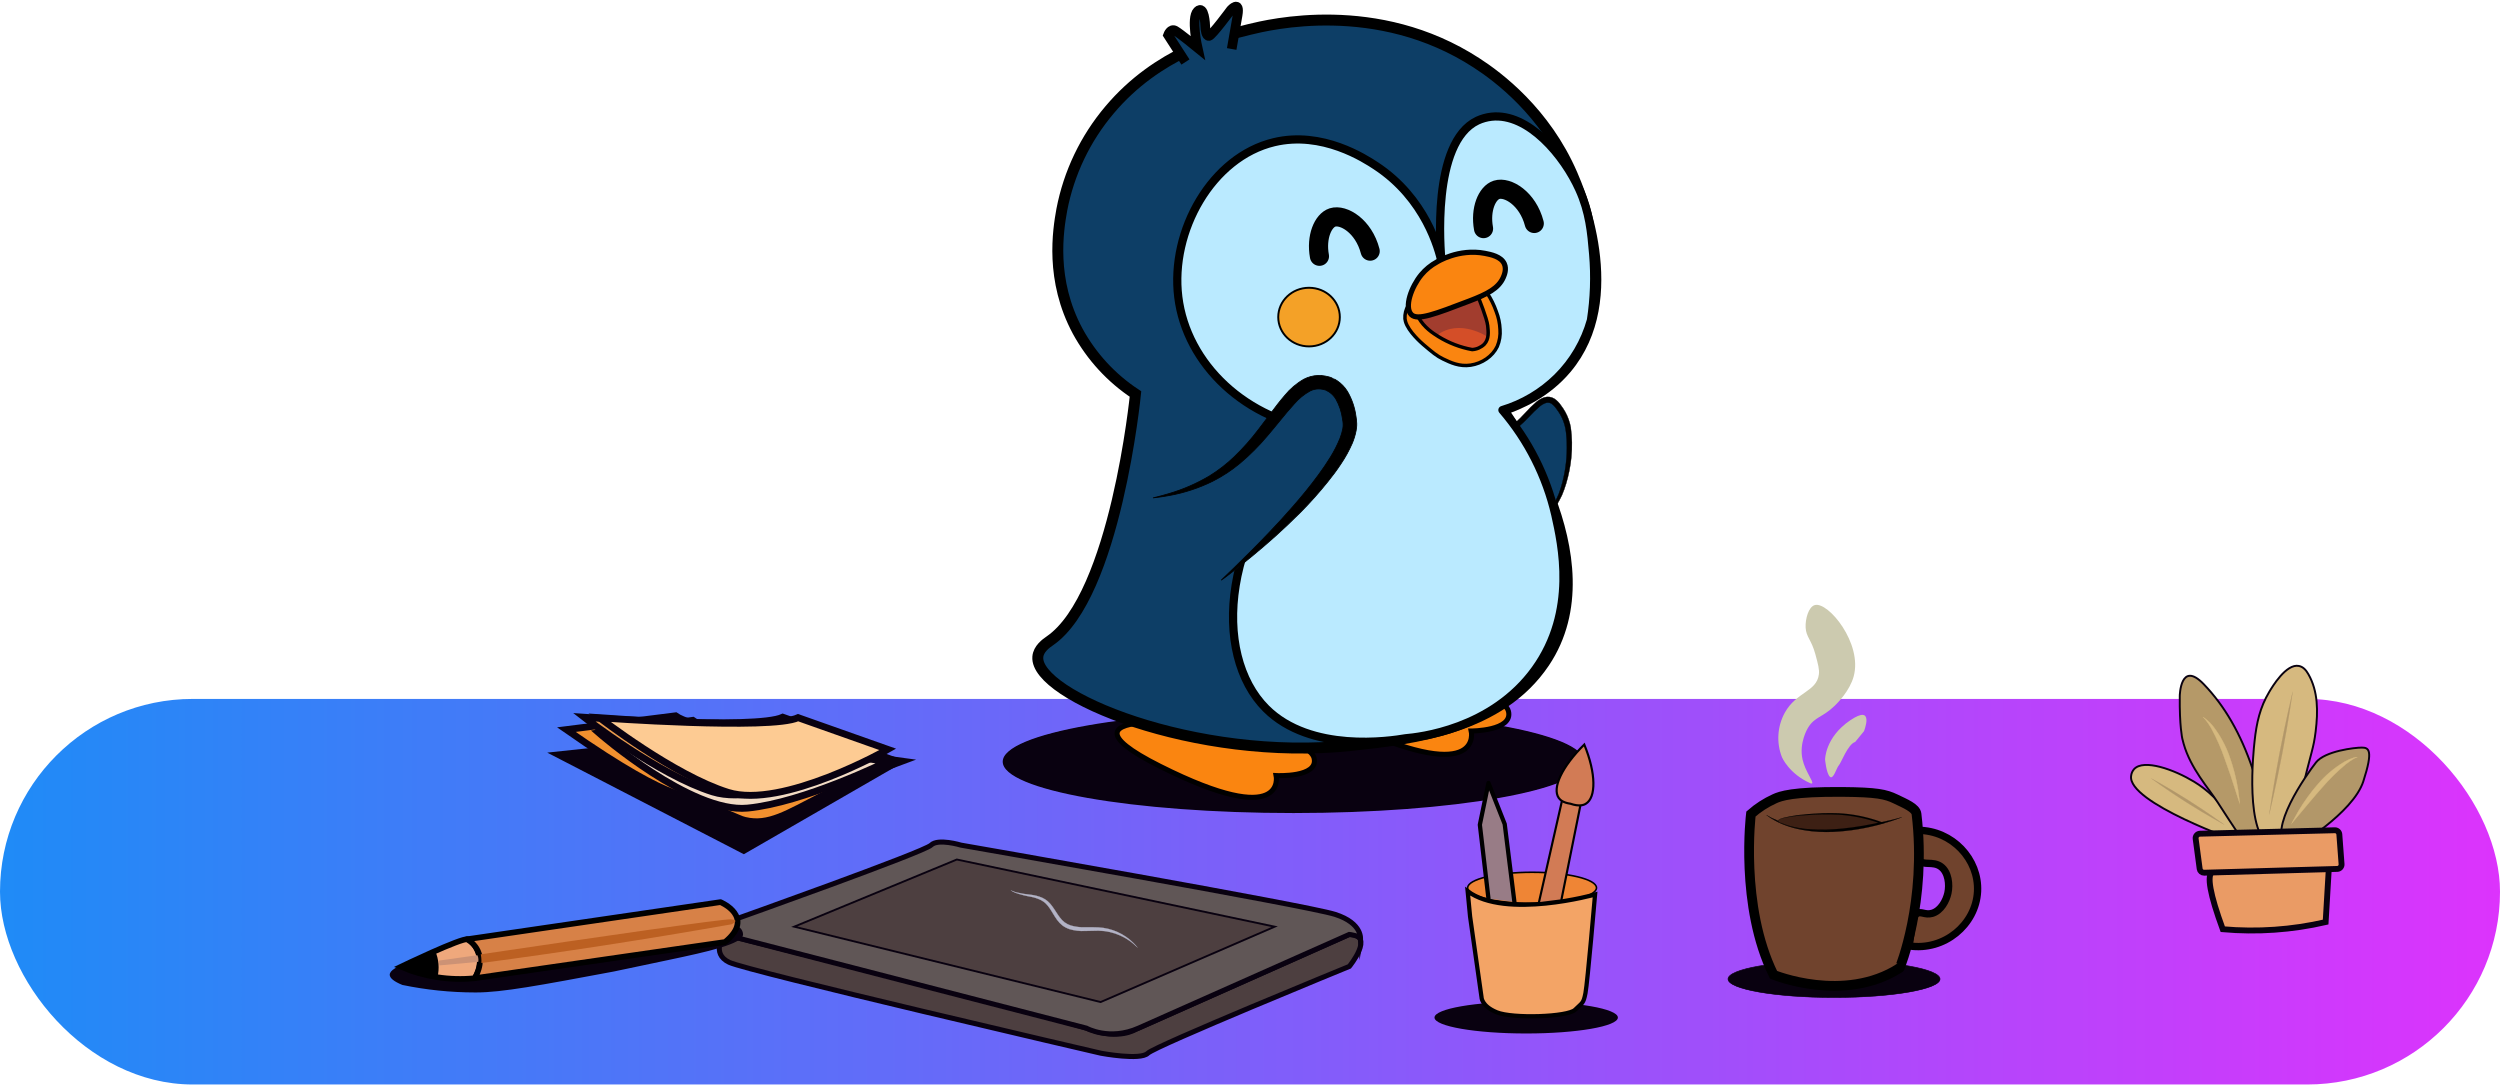 <svg width="603" height="262" viewBox="0 0 603 262" fill="none" xmlns="http://www.w3.org/2000/svg">
<rect y="168.58" width="603" height="93" rx="46.5" fill="url(#paint0_linear_605_3087)"/>
<path d="M217.512 183.612L179.404 205.596L133.33 181.781L194.623 175.238L217.512 183.612Z" fill="#090110" stroke="#090110" stroke-width="0.78" stroke-miterlimit="10"/>
<path d="M217.511 183.612C217.511 183.612 169.644 177.424 162.934 172.658L136.609 175.986C150.574 185.75 158.109 189.612 162.46 191.222C163.489 191.604 167.189 192.918 172.515 195.035C178.52 197.421 178.471 197.598 179.694 197.889C185.419 199.257 190.045 196.166 197.886 192.175C204.258 188.945 210.81 186.086 217.511 183.612Z" fill="#F2902F" stroke="#090110" stroke-width="1.66" stroke-miterlimit="10"/>
<path d="M214.017 183.687C214.017 183.687 172.844 178.07 167.076 173.751L144.457 176.778C144.457 176.778 166.689 196.209 180.276 194.916C193.864 193.624 214.017 183.687 214.017 183.687Z" fill="#F2DBC4" stroke="#090110" stroke-width="1.66" stroke-miterlimit="10"/>
<path d="M140.93 173.019C140.93 173.019 182.35 176.035 188.813 172.992L210.441 180.645C210.441 180.645 185.016 195.094 171.913 191.012C158.81 186.93 140.93 173.019 140.93 173.019Z" fill="#EA9C4E" stroke="#090110" stroke-width="1.66" stroke-miterlimit="10"/>
<path d="M144.625 173.126C144.625 173.126 186.045 176.142 192.508 173.099L214.137 180.752C214.137 180.752 188.69 195.202 175.614 191.12C162.537 187.037 144.625 173.126 144.625 173.126Z" fill="#FDCB93" stroke="#090110" stroke-width="1.66" stroke-miterlimit="10"/>
<path d="M325.441 225.393L273.88 248.314C273.88 248.314 269.927 250.883 263.012 248.314C256.096 245.745 174.688 225.393 174.688 225.393C174.688 225.393 171.328 229.939 175.873 232.109C180.418 234.28 265.586 254.045 265.586 254.045C265.586 254.045 275.07 255.822 276.847 254.045C278.624 252.267 325.457 233.1 325.457 233.1C325.457 233.1 331.764 225.393 325.441 225.393Z" fill="#4D3F40" stroke="#090110" stroke-width="1.22" stroke-miterlimit="10"/>
<path d="M328.144 226.691C328.144 226.691 328.823 222.706 321.994 220.541C315.165 218.376 231.78 203.846 231.78 203.846C231.78 203.846 226.244 202.165 224.569 203.846C222.894 205.526 177.337 221.726 177.337 221.726C177.337 221.726 174.645 224.095 174.645 225.383L262.031 247.986C262.031 247.986 267.578 251.115 274.617 247.986L315.423 229.842L325.44 225.388C325.44 225.388 328.058 225.62 328.144 226.691Z" fill="#605656" stroke="#090110" stroke-width="1.22" stroke-miterlimit="10"/>
<path d="M307.457 223.514L265.471 241.696L191.564 223.514L230.788 207.314L307.457 223.514Z" fill="#4D3F40" stroke="#090110" stroke-width="0.46" stroke-miterlimit="10"/>
<path d="M274.38 228.549L274.126 228.302C273.959 228.135 273.706 227.908 273.367 227.618C272.413 226.825 271.357 226.164 270.227 225.652C268.562 224.902 266.76 224.502 264.933 224.478C263.905 224.478 262.779 224.537 261.637 224.548C260.399 224.606 259.159 224.457 257.97 224.106C257.35 223.899 256.768 223.594 256.246 223.201C255.756 222.814 255.322 222.359 254.959 221.85C254.254 220.88 253.758 219.889 253.171 219.049C252.896 218.641 252.583 218.26 252.234 217.913C251.898 217.598 251.521 217.33 251.114 217.116C250.349 216.739 249.538 216.465 248.701 216.303C247.456 216.093 246.229 215.783 245.034 215.376C244.85 215.305 244.67 215.224 244.495 215.134C244.364 215.076 244.238 215.008 244.118 214.929L243.816 214.746L244.134 214.897C244.236 214.945 244.371 214.999 244.527 215.058C244.704 215.127 244.883 215.186 245.066 215.236C246.289 215.524 247.531 215.725 248.782 215.839C249.679 215.952 250.557 216.189 251.389 216.545C251.862 216.762 252.305 217.043 252.703 217.38C253.104 217.74 253.465 218.143 253.78 218.581C254.442 219.458 254.975 220.439 255.643 221.311C255.967 221.746 256.347 222.135 256.774 222.469C257.22 222.796 257.714 223.05 258.239 223.223C259.333 223.543 260.471 223.691 261.61 223.659C262.741 223.659 263.861 223.627 264.939 223.692C268.148 223.864 271.179 225.223 273.442 227.505C273.755 227.828 273.981 228.086 274.132 228.269L274.38 228.549Z" fill="#B3B3C6" stroke="#B3B3C6" stroke-width="0.06" stroke-miterlimit="10"/>
<path d="M114.562 239.067C108.709 239.053 102.872 238.451 97.14 237.269C94.797 236.31 94.312 235.567 94.312 235.114C94.345 232.373 108.541 228.167 176.141 223.686C176.403 223.631 176.67 223.602 176.938 223.6C177.444 223.572 177.942 223.735 178.333 224.058C178.688 224.407 178.894 224.88 178.909 225.377C178.871 227.488 169.07 229.567 161.196 231.237C152.924 232.992 148.771 233.87 147.964 234.021C130.681 237.252 121.16 239.04 114.869 239.062L114.562 239.067Z" fill="#090110"/>
<path d="M176.938 223.918C177.365 223.89 177.788 224.022 178.123 224.289C178.407 224.578 178.576 224.962 178.597 225.367C178.597 225.62 178.214 226.568 173.556 227.979C170.389 228.937 166.231 229.842 161.131 230.924C152.859 232.68 148.707 233.558 147.91 233.709C130.643 236.94 121.132 238.723 114.869 238.744H114.562C108.74 238.735 102.934 238.14 97.231 236.967C94.749 235.944 94.63 235.244 94.63 235.109C94.63 234.5 96.1 232.298 114.654 229.648C128.258 227.688 148.933 225.803 176.162 223.999H176.243C176.471 223.948 176.704 223.921 176.938 223.918ZM176.938 223.288C176.663 223.29 176.389 223.317 176.119 223.368C121.42 226.998 94.047 230.91 94 235.104C94 235.915 95.016 236.737 97.048 237.57C102.81 238.766 108.678 239.372 114.562 239.38H114.869C121.062 239.38 130.137 237.683 148.023 234.333C148.825 234.183 152.972 233.299 161.26 231.544C170.626 229.556 179.184 227.693 179.227 225.383C179.211 224.794 178.966 224.235 178.543 223.826C178.09 223.451 177.514 223.259 176.927 223.288H176.938Z" fill="#090110"/>
<path d="M96.693 233.186C96.693 233.186 111.407 226.104 112.85 226.551C114.293 226.998 117.492 231.398 114.509 235.949C108.432 236.554 102.302 235.603 96.693 233.186Z" fill="#EFA87C" stroke="black" stroke-width="1.37" stroke-miterlimit="10"/>
<path d="M114.498 235.949L174.886 227.214C182.297 221.128 173.777 217.59 173.777 217.59L112.65 226.551C112.65 226.551 118.181 229.352 114.498 235.949Z" fill="#D78147" stroke="black" stroke-width="1.37" stroke-linecap="round" stroke-linejoin="round"/>
<path d="M115.967 230.181C116.017 230.422 116.055 230.68 116.08 230.957C116.124 231.397 116.136 231.84 116.118 232.282C125.704 231.007 135.45 229.609 145.356 228.086C155.94 226.453 166.311 224.736 176.468 222.938C176.958 222.674 177.427 222.351 177.373 222.108C177.319 221.866 176.544 221.758 176.296 221.737C174.535 221.602 143.665 226.072 115.967 230.181Z" fill="#BC6022"/>
<path d="M105.848 231.7L105.977 232.858L115.353 231.996C115.414 231.683 115.414 231.361 115.353 231.048C115.31 230.819 115.232 230.597 115.122 230.391L105.848 231.7Z" fill="#CC9275"/>
<path d="M104.977 229.368C105.835 231.368 106.024 233.591 105.515 235.707C102.616 235.233 99.778 234.438 97.055 233.337L96.764 233.213L104.923 229.395" fill="black"/>
<path d="M311.992 195.88C350.614 195.88 381.924 190.431 381.924 183.709C381.924 176.987 350.614 171.538 311.992 171.538C273.37 171.538 242.061 176.987 242.061 183.709C242.061 190.431 273.37 195.88 311.992 195.88Z" fill="#090110"/>
<path d="M311.992 171.748C330.701 171.748 348.29 173.03 361.539 175.367C374.378 177.629 381.746 180.672 381.746 183.709C381.746 186.747 374.378 189.789 361.539 192.057C348.317 194.389 330.728 195.67 311.992 195.67C293.255 195.67 275.693 194.389 262.471 192.057C249.643 189.789 242.265 186.757 242.265 183.709C242.265 180.661 249.632 177.629 262.471 175.367C275.693 173.03 293.282 171.748 311.992 171.748ZM311.992 171.333C273.259 171.333 241.855 176.875 241.855 183.72C241.855 190.565 273.259 196.107 311.992 196.107C350.725 196.107 382.128 190.527 382.128 183.709C382.128 176.891 350.725 171.322 311.992 171.322V171.333Z" fill="#090110"/>
<path d="M343.525 164.951C343.525 164.951 362.703 166.836 363.845 171.575C364.987 176.315 354.862 176.32 354.862 176.32C354.862 176.32 357.894 189.45 327.078 175.593C296.261 161.736 343.525 164.951 343.525 164.951Z" fill="#FA8510" stroke="black" stroke-width="1.22" stroke-miterlimit="10"/>
<path d="M296.604 175.194C296.604 175.194 315.885 178.14 316.962 182.874C318.039 187.608 307.806 187.07 307.806 187.07C307.806 187.07 310.58 200.264 279.801 184.824C249.023 169.383 296.604 175.194 296.604 175.194Z" fill="#FA8510" stroke="black" stroke-width="1.22" stroke-miterlimit="10"/>
<path d="M362.385 98.865C366.494 97.518 372.833 94.761 377.777 88.891C392.108 71.883 380.691 45.494 379.22 42.096C372.682 26.978 361.308 18.512 356.132 15.168C332.129 -0.429 306.084 5.942 301.297 7.116C294.457 8.791 279.216 12.744 267.626 26.504C261.778 33.414 257.81 41.715 256.106 50.605C255.223 55.522 253.263 67.499 259.952 79.908C263.287 86.013 268.069 91.208 273.879 95.036C273.879 95.036 269.069 143.721 253.198 154.589C252.282 155.214 250.468 156.523 250.322 158.462C249.611 167.757 288.36 183.774 325.769 179.821C341.209 178.205 361.809 175.679 372.488 159.792C389.324 134.738 362.385 98.865 362.385 98.865Z" fill="#0D3E66" stroke="black" stroke-width="2.64" stroke-miterlimit="10"/>
<path d="M342 113.767C346.858 112.764 351.564 111.134 356.002 108.92C368.265 102.764 371.136 95.278 374.593 96.678C378.902 98.429 380.518 112.673 375.207 121.748C375.04 122.034 369.062 130.812 369.062 130.812L342 113.767Z" fill="#0D3E66"/>
<path d="M368.745 130.597L369.225 130.004C369.537 129.606 370.027 129.056 370.576 128.281C372.155 126.12 373.582 123.853 374.847 121.495C375.235 120.752 375.639 119.944 375.978 119.125C376.313 118.244 376.598 117.345 376.834 116.433C377.657 113.304 378.019 110.073 377.912 106.841L377.879 105.968C377.852 105.678 377.825 105.381 377.804 105.091C377.766 104.507 377.694 103.926 377.588 103.351C377.362 102.197 376.953 101.086 376.377 100.06C376.077 99.532 375.738 99.026 375.364 98.547C375.05 98.082 374.656 97.675 374.201 97.346C374.003 97.225 373.781 97.148 373.551 97.12C373.32 97.092 373.086 97.114 372.865 97.184C372.342 97.364 371.857 97.638 371.433 97.992C370.503 98.779 369.627 99.627 368.81 100.529C367.169 102.282 365.331 103.84 363.333 105.171C359.52 107.735 355.675 109.189 352.664 110.735C351.922 111.093 351.151 111.389 350.359 111.618C349.621 111.844 348.921 112.033 348.264 112.21C346.95 112.555 345.814 112.819 344.882 113.029C343.018 113.444 341.984 113.643 341.984 113.643L344.828 112.824C345.744 112.55 346.858 112.216 348.14 111.796C348.781 111.586 349.465 111.359 350.181 111.095C350.924 110.838 351.645 110.519 352.335 110.142C355.33 108.419 359.062 106.814 362.681 104.218C364.569 102.879 366.306 101.338 367.862 99.624C368.71 98.664 369.625 97.764 370.598 96.931C371.155 96.454 371.798 96.088 372.494 95.854C372.89 95.737 373.305 95.699 373.716 95.741C374.134 95.797 374.535 95.938 374.896 96.156C375.504 96.566 376.029 97.089 376.441 97.696C376.849 98.227 377.218 98.787 377.545 99.371C378.182 100.526 378.626 101.778 378.859 103.076C379.186 105.468 379.233 107.89 378.999 110.293C378.788 112.449 378.367 114.579 377.745 116.653C377.463 117.599 377.128 118.529 376.743 119.438C376.334 120.305 375.903 121.086 375.461 121.829C374.068 124.144 372.498 126.348 370.765 128.421C370.162 129.159 369.629 129.676 369.289 130.037L368.745 130.597Z" fill="black" stroke="black" stroke-width="0.08" stroke-miterlimit="10"/>
<path d="M339.043 178.065C335.338 178.701 316.128 181.652 305.367 170.897C292.307 157.842 294.241 127.101 319.316 103.776C300.585 101.547 286.2 87.894 284.202 71.635C282.247 55.689 292.28 37.889 307.295 34.297C318.923 31.508 329.268 38.288 331.827 39.968C343.858 47.858 347.019 60.159 347.698 63.126C347.439 60.433 345.21 34.367 356.358 29.095C357.422 28.602 358.559 28.284 359.724 28.152C368.707 27.156 377.281 37.626 380.905 45.655C383.404 51.16 383.824 56.044 384.271 61.274C384.731 66.599 384.55 71.96 383.733 77.242C382.273 82.474 379.474 87.236 375.611 91.056C371.904 94.705 367.364 97.398 362.384 98.903C368.597 106.155 372.968 114.799 375.127 124.102C376.742 131.334 380.388 147.443 370.317 161.445C359.842 176.013 342.086 177.807 339.043 178.065Z" fill="#BAEAFF" stroke="black" stroke-width="1.98" stroke-linejoin="round"/>
<path d="M278.148 120.45C286.485 119.007 291.682 116.201 294.725 114.122C306.52 106.092 310.796 92.257 318.066 92.23C318.894 92.234 319.714 92.376 320.495 92.65C324.454 94.163 325.272 99.35 325.601 101.444C326.678 108.273 314.582 123.337 294.779 140.221" fill="#0D3E66"/>
<path d="M294.547 139.951L297.778 136.838C299.847 134.83 302.825 131.905 306.368 128.178C308.14 126.315 310.047 124.247 312.018 121.98C313.989 119.712 316.041 117.235 318.017 114.531C319.008 113.185 319.978 111.774 320.877 110.304C321.787 108.841 322.569 107.302 323.215 105.704C323.515 104.941 323.742 104.152 323.893 103.346L323.958 102.78C323.958 102.592 323.958 102.419 323.958 102.242C323.958 102.064 323.925 101.908 323.92 101.741C323.915 101.574 323.85 101.283 323.812 101.067C323.59 99.363 323.042 97.717 322.197 96.22C321.819 95.599 321.318 95.06 320.726 94.637L320.43 94.438L320.08 94.266C319.854 94.152 319.989 94.212 319.94 94.179H319.994L319.908 94.136L319.655 94.055C319.477 94.002 319.283 93.953 319.116 93.915C318.753 93.837 318.383 93.799 318.012 93.802C317.3 93.813 316.6 93.986 315.966 94.309C314.526 95.111 313.24 96.163 312.169 97.416C311.005 98.676 309.912 100.017 308.835 101.331C307.758 102.645 306.708 103.943 305.641 105.182C303.658 107.538 301.478 109.722 299.125 111.709C297.096 113.406 294.881 114.865 292.522 116.061C289.197 117.701 285.659 118.867 282.01 119.524C281.379 119.642 280.819 119.734 280.335 119.804C279.85 119.874 279.441 119.933 279.107 119.971L278.1 120.089L279.085 119.847C279.408 119.772 279.807 119.669 280.275 119.54C280.744 119.411 281.288 119.265 281.891 119.077C285.358 118.065 288.682 116.617 291.784 114.768C293.915 113.449 295.901 111.91 297.708 110.174C299.834 108.122 301.796 105.907 303.579 103.55C304.554 102.295 305.534 100.976 306.557 99.608C307.58 98.24 308.641 96.824 309.869 95.407C311.151 93.822 312.716 92.489 314.485 91.476C315.544 90.916 316.717 90.605 317.915 90.566C318.509 90.548 319.104 90.597 319.687 90.711C319.978 90.765 320.258 90.829 320.543 90.905L320.985 91.045C321.07 91.074 321.153 91.11 321.233 91.153L321.599 91.384C321.389 91.244 321.599 91.416 321.717 91.422C321.836 91.427 321.89 91.465 322.019 91.519L322.557 91.858C323.538 92.53 324.368 93.397 324.997 94.406C326.094 96.282 326.801 98.362 327.076 100.518C327.114 100.777 327.151 100.997 327.184 101.267C327.216 101.536 327.248 101.886 327.248 102.182C327.248 102.478 327.248 102.775 327.211 103.055C327.173 103.335 327.141 103.593 327.092 103.89C326.892 104.916 326.587 105.919 326.182 106.884C325.419 108.637 324.496 110.315 323.425 111.898C322.412 113.438 321.335 114.865 320.247 116.206C318.202 118.755 316.027 121.196 313.731 123.52C311.576 125.674 309.497 127.64 307.569 129.369C303.703 132.826 300.428 135.449 298.15 137.232C297.008 138.12 296.114 138.799 295.506 139.257C294.897 139.714 294.547 139.951 294.547 139.951Z" fill="black" stroke="black" stroke-width="0.2" stroke-miterlimit="10"/>
<path d="M357.215 70.709L359.595 77.969C359.66 78.157 359.832 82.126 359.832 82.126L358.868 83.893C358.61 84.367 355.276 86.047 355.061 85.923C354.845 85.799 348.059 83.43 348.059 83.43C348.059 83.43 342.674 79.067 342.491 78.981C341.908 78.152 341.369 77.293 340.875 76.407C340.875 76.407 346.799 73.23 347.187 73.111C347.575 72.993 357.215 70.709 357.215 70.709Z" fill="#A23D2E"/>
<path d="M358.852 81.276C358.852 81.276 352.039 76.649 346.535 80.92C347.674 81.62 348.852 82.255 350.063 82.821C351.431 83.427 352.859 83.891 354.323 84.205C354.929 84.36 355.564 84.36 356.17 84.205C356.365 84.145 356.554 84.068 356.735 83.974C357.322 83.684 357.825 83.248 358.195 82.708C358.503 82.277 358.727 81.791 358.852 81.276Z" fill="#D44E28"/>
<path d="M370.064 53.901C368.481 47.831 363.602 44.944 360.979 45.785C358.679 46.517 356.977 50.481 357.828 55.139" stroke="black" stroke-width="4.62" stroke-miterlimit="10" stroke-linecap="round"/>
<path d="M330.485 60.573C328.901 54.498 324.022 51.617 321.399 52.452C319.116 53.195 317.398 57.154 318.249 61.812" stroke="black" stroke-width="4.62" stroke-miterlimit="10" stroke-linecap="round"/>
<path d="M340.613 72.19C340.254 72.664 339.939 73.169 339.67 73.698C339.09 74.652 338.814 75.761 338.878 76.876C338.903 77.092 338.945 77.306 339.002 77.516C339.675 79.978 342.944 82.784 343.311 83.107C345.508 84.97 346.585 85.886 348.072 86.586C349.865 87.448 352.003 88.481 354.723 88.078C357.442 87.674 360.001 85.977 361.142 83.559C361.691 82.265 361.918 80.857 361.805 79.455C361.742 77.979 361.437 76.523 360.9 75.147C360.357 73.583 359.623 72.092 358.713 70.709L356.645 71.883C356.645 71.883 358.649 76.811 358.832 78.556C358.983 79.994 359.193 81.755 358.013 83.031C357.225 83.801 356.184 84.258 355.084 84.318C352.208 83.791 349.456 82.733 346.967 81.2C345.567 80.317 343.542 79.046 342.153 76.596C341.959 76.251 341.776 75.879 341.776 75.879C341.204 74.716 340.811 73.472 340.613 72.19Z" fill="#FA8510" stroke="black" stroke-width="0.84" stroke-miterlimit="10"/>
<path d="M342.815 66.277C343.864 65.018 345.144 63.971 346.585 63.191C346.585 63.191 351.776 59.879 358.142 61.107C359.596 61.392 362.036 61.861 362.838 63.622C363.436 64.941 362.838 66.347 362.585 66.928C361.411 69.584 358.681 70.962 354.415 72.594C346.078 75.782 341.91 77.376 340.413 75.885C338.636 74.08 340.424 69.174 342.815 66.277Z" fill="#FA8510" stroke="black" stroke-width="1.26" stroke-miterlimit="10"/>
<path d="M315.739 83.554C319.841 83.554 323.166 80.388 323.166 76.482C323.166 72.577 319.841 69.411 315.739 69.411C311.638 69.411 308.312 72.577 308.312 76.482C308.312 80.388 311.638 83.554 315.739 83.554Z" fill="#F4A127" stroke="black" stroke-width="0.47" stroke-miterlimit="10"/>
<path d="M285.93 14.958L281.74 8.446C281.74 8.446 282.354 6.766 283.464 7.396C284.573 8.026 288.849 11.516 288.849 11.516C288.849 11.516 287.234 4.343 288.849 2.716C290.465 1.09 290.713 5.904 290.713 6.427C290.713 6.949 290.901 8.786 291.617 8.673C292.334 8.56 296.895 2.382 296.895 2.382C296.895 2.382 299.146 -0.095 298.511 3.659C297.875 7.412 297.084 11.818 297.084 11.818" fill="#0D3E66"/>
<path d="M285.93 14.958L281.74 8.446C281.74 8.446 282.354 6.766 283.464 7.396C284.573 8.026 288.849 11.516 288.849 11.516C288.849 11.516 287.234 4.343 288.849 2.716C290.465 1.09 290.713 5.904 290.713 6.427C290.713 6.949 290.901 8.786 291.617 8.673C292.334 8.56 296.895 2.382 296.895 2.382C296.895 2.382 299.146 -0.095 298.511 3.659C297.875 7.412 297.084 11.818 297.084 11.818" stroke="black" stroke-width="2.32" stroke-miterlimit="10"/>
<path d="M442.366 240.613C428.272 240.613 416.801 238.615 416.801 236.165C416.801 233.714 428.272 231.716 442.366 231.716C456.46 231.716 467.931 233.709 467.931 236.165C467.931 238.62 456.449 240.613 442.366 240.613Z" fill="#090110"/>
<path d="M442.365 231.765C457.612 231.765 467.855 234.027 467.855 236.138C467.855 238.249 457.623 240.511 442.365 240.511C427.108 240.511 416.875 238.249 416.875 236.138C416.875 234.027 427.108 231.765 442.365 231.765ZM442.365 231.614C428.207 231.614 416.725 233.639 416.725 236.138C416.725 238.637 428.207 240.662 442.365 240.662C456.524 240.662 468.006 238.637 468.006 236.138C468.006 233.639 456.524 231.614 442.365 231.614Z" fill="#090110"/>
<path d="M368.119 249.276C355.926 249.276 346 247.553 346 245.431C346 243.309 355.926 241.58 368.119 241.58C380.311 241.58 390.232 243.309 390.232 245.431C390.232 247.553 380.311 249.276 368.119 249.276Z" fill="#090110"/>
<path d="M462.641 200.27C470.903 200.313 477.371 207.271 476.983 215.026C476.579 223.018 468.959 229.411 460.498 228.162C460.579 227.494 460.708 226.546 460.88 225.372C461.484 221.279 461.774 220.729 462.243 220.401C463.32 219.647 464.241 220.794 466.013 220.304C468.167 219.695 469.438 217.218 469.831 215.414C470.278 213.378 469.987 210.373 468.129 209.016C466.18 207.594 463.767 208.892 462.857 207.443C462.458 206.808 462.755 206.285 462.857 204.314C462.911 202.962 462.839 201.608 462.641 200.27Z" fill="#70432D" stroke="black" stroke-width="1.77" stroke-miterlimit="10"/>
<path d="M462.264 196.338C462.092 194.868 459.572 193.85 457.197 192.703C454.822 191.556 452.651 191.087 444.508 191.012C432.31 190.915 429.429 192.024 428.028 192.66C425.956 193.598 424.034 194.837 422.325 196.338C422.325 196.338 419.578 218.565 427.775 235.114C427.775 235.114 444.751 242.116 458.209 233.466C458.209 233.488 464.801 217.514 462.264 196.338Z" fill="#70432D" stroke="black" stroke-width="2.35" stroke-miterlimit="10"/>
<path d="M426.059 196.581L427.206 197.232C428.272 197.769 429.38 198.219 430.518 198.579C433.394 199.505 437.573 200.054 442.188 199.828C446.144 199.636 450.078 199.121 453.95 198.288C456.934 197.658 458.754 197.114 458.754 197.114C457.216 197.723 455.645 198.244 454.047 198.676C450.195 199.78 446.229 200.438 442.226 200.636C437.53 200.867 433.243 200.097 430.378 198.961C429.253 198.524 428.171 197.983 427.146 197.345L426.059 196.581Z" fill="black" stroke="black" stroke-width="0.05" stroke-miterlimit="10"/>
<path d="M429.342 198.422C426.757 197.178 436.387 196.22 441.842 196.268C445.924 196.306 449.969 197.049 453.798 198.465C453.798 198.465 437.954 202.575 429.342 198.422Z" fill="#3D2014"/>
<path d="M429.36 198.385L429.845 198.573C430.163 198.686 430.615 198.891 431.229 199.085C432.97 199.592 434.762 199.908 436.572 200.027C439.256 200.184 441.949 200.118 444.623 199.828C446.136 199.661 447.72 199.462 449.346 199.176C450.159 199.036 450.989 198.88 451.823 198.708L453.062 198.439L452.524 198.256L451.904 198.056C451.495 197.927 451.08 197.809 450.671 197.695C449.852 197.475 449.055 197.281 448.226 197.119C446.668 196.811 445.092 196.604 443.508 196.5C440.815 196.372 438.117 196.415 435.43 196.629C433.618 196.729 431.817 196.972 430.044 197.356C429.764 197.423 429.492 197.519 429.231 197.642C429.126 197.695 429.03 197.764 428.946 197.846C428.909 197.885 428.886 197.935 428.878 197.988C428.87 198.041 428.879 198.095 428.902 198.142C428.977 198.257 429.079 198.351 429.199 198.417C429.073 198.358 428.965 198.267 428.886 198.153C428.859 198.102 428.848 198.043 428.856 197.985C428.864 197.927 428.889 197.873 428.929 197.83C429.01 197.74 429.107 197.665 429.215 197.609C429.474 197.477 429.747 197.372 430.028 197.297C431.796 196.859 433.597 196.569 435.414 196.43C438.108 196.152 440.818 196.062 443.524 196.161C445.125 196.244 446.717 196.438 448.29 196.742C449.109 196.898 449.939 197.087 450.768 197.313C451.188 197.426 451.603 197.545 452.023 197.674L452.647 197.873L453.353 198.116L453.951 198.331L454.247 198.439L454.392 198.493L454.468 198.519H454.392L453.175 198.816C452.712 198.918 452.319 199.01 451.888 199.09C451.048 199.268 450.213 199.419 449.395 199.553C447.779 199.828 446.163 200.017 444.639 200.162C441.944 200.42 439.232 200.44 436.534 200.221C434.718 200.062 432.927 199.701 431.191 199.144C430.583 198.929 430.114 198.708 429.818 198.606L429.36 198.385Z" fill="black"/>
<path d="M429.199 198.417C429.079 198.351 428.977 198.257 428.902 198.142C428.879 198.095 428.87 198.041 428.878 197.988C428.886 197.935 428.909 197.885 428.946 197.846C429.03 197.764 429.126 197.695 429.231 197.642C429.492 197.519 429.764 197.423 430.044 197.356C431.817 196.972 433.618 196.729 435.43 196.629C438.117 196.415 440.815 196.372 443.508 196.5C445.092 196.604 446.668 196.811 448.226 197.119C449.055 197.281 449.852 197.475 450.671 197.695C451.08 197.809 451.495 197.927 451.904 198.056L452.524 198.256L453.062 198.439L451.823 198.708C450.989 198.88 450.159 199.036 449.346 199.176C447.72 199.462 446.136 199.661 444.623 199.828C441.949 200.118 439.256 200.184 436.572 200.027C434.762 199.908 432.97 199.592 431.229 199.085C430.615 198.891 430.163 198.686 429.845 198.573L429.36 198.385L429.818 198.606C430.114 198.708 430.583 198.929 431.191 199.144C432.927 199.701 434.718 200.062 436.534 200.221C439.232 200.44 441.944 200.42 444.639 200.162C446.163 200.017 447.779 199.828 449.395 199.553C450.213 199.419 451.048 199.268 451.888 199.09C452.319 199.01 452.712 198.918 453.175 198.816L454.392 198.519H454.468L454.392 198.493L454.247 198.439L453.951 198.331L453.353 198.116L452.647 197.873L452.023 197.674C451.603 197.545 451.188 197.426 450.768 197.313C449.939 197.087 449.109 196.898 448.29 196.742C446.717 196.438 445.125 196.244 443.524 196.161C440.818 196.062 438.108 196.152 435.414 196.43C433.597 196.569 431.796 196.859 430.028 197.297C429.747 197.372 429.474 197.477 429.215 197.609C429.107 197.665 429.01 197.74 428.929 197.83C428.889 197.873 428.864 197.927 428.856 197.985C428.848 198.043 428.859 198.102 428.886 198.153C428.965 198.267 429.073 198.358 429.199 198.417ZM429.199 198.417L429.317 198.482" stroke="black" stroke-width="0.02" stroke-miterlimit="10"/>
<path d="M447.104 163.163C446.145 166.648 443.21 169.583 442.515 170.245C439.553 173.105 437.749 172.83 436.09 175.539C435.945 175.771 433.893 179.239 434.771 183.176C435.423 186.084 437.528 188.594 437.065 188.955C436.952 189.041 436.753 188.955 436.661 188.917C431.496 186.639 429.811 182.643 429.811 182.643C429.128 180.906 428.837 179.041 428.958 177.179C429.079 175.317 429.609 173.505 430.511 171.872C433.295 166.863 438.158 166.868 438.713 162.678C438.869 161.499 438.535 160.266 437.862 157.788C436.925 154.315 435.638 153.647 435.519 151.39C435.406 149.322 436.214 146.349 437.738 145.94C440.959 145.062 449.296 155.193 447.104 163.163Z" fill="#CCCAAF"/>
<path d="M447.465 178.964L449.593 176.363C449.593 176.363 452.285 169.647 446.232 173.767C440.179 177.887 440.211 183.214 440.211 183.214C440.211 183.214 440.502 186.477 441.353 187.334C442.204 188.19 442.985 185.142 443.523 184.603C444.062 184.065 445.715 179.471 447.465 178.964Z" fill="#CCCAAF"/>
<path d="M369.537 217.888C378.118 217.888 385.075 216.21 385.075 214.139C385.075 212.069 378.118 210.391 369.537 210.391C360.956 210.391 354 212.069 354 214.139C354 216.21 360.956 217.888 369.537 217.888Z" fill="#EF8535" stroke="black" stroke-width="0.39" stroke-miterlimit="10"/>
<path d="M354.582 221.055L357.334 240.47C357.334 240.47 357.247 242.624 361.039 244.175C364.83 245.726 378.165 245.3 379.915 243.55C381.666 241.8 381.913 242.134 382.414 239.549C382.915 236.964 384.73 215.761 384.73 215.761C384.73 215.761 363.188 221.803 354 214.969L354.582 221.055Z" fill="#F3A466" stroke="black" stroke-width="1.03" stroke-miterlimit="10"/>
<path d="M359.018 216.757L356.939 198.931L359.018 188.849L362.934 198.764L365.271 217.511" fill="#987C86"/>
<path d="M359.018 216.757L356.939 198.931L359.018 188.849L362.934 198.764L365.271 217.511" stroke="black" stroke-width="1.03" stroke-linecap="round" stroke-linejoin="round"/>
<path d="M376.779 193.001L371.141 217.866L376.585 217.177C378.119 209.522 379.657 201.868 381.201 194.213L376.779 193.001Z" fill="#D27B55" stroke="black" stroke-width="0.52" stroke-miterlimit="10"/>
<path d="M378.784 193.857C380.9 194.59 382.015 194.181 382.511 193.857C384.966 192.371 385.026 186.646 382.128 179.58C376.71 184.923 374.341 190.114 375.956 192.446C376.306 192.947 377.033 193.61 378.784 193.857Z" fill="#D27B55" stroke="black" stroke-width="0.52" stroke-miterlimit="10"/>
<path d="M540.29 203.142C540.29 203.142 513.061 193.62 514.025 187.131C514.091 186.531 514.341 185.967 514.741 185.515C517.073 182.984 524.435 185.639 529.223 188.552C529.853 188.94 530.3 189.242 530.429 189.333C533.122 191.197 537.678 195.101 542.278 203.557L540.29 203.142Z" fill="#D6B97F" stroke="#090110" stroke-width="0.47" stroke-miterlimit="10"/>
<path d="M525.76 167.856C525.76 167.856 525.906 159.174 531.528 165.012C536.623 170.306 540.468 177.016 543.306 185.413L543.656 186.49C547.028 196.771 548.681 201.952 546.952 203.885C546.376 204.526 545.191 205.226 542.461 204.962C542.461 204.962 538.723 199.474 534.862 193.464C532.794 190.233 528.372 185.359 526.697 179.408C526.509 178.745 526.369 178.147 526.369 178.147C526.369 178.147 525.669 175.126 525.76 167.915V167.856Z" fill="#B59968" stroke="#090110" stroke-width="0.47" stroke-miterlimit="10"/>
<path d="M547.34 166.886C548.056 165.68 551.444 160.003 554.497 160.628C555.499 160.833 556.194 161.571 556.803 162.653C559.124 166.757 559.14 171.566 558.531 176.456C557.993 180.711 557.653 180.544 554.864 192.15C553.076 199.582 552.171 204.079 549.613 204.537C549.061 204.61 548.5 204.522 547.997 204.284C541.324 201.483 543.554 181.039 543.796 178.842C544.27 174.345 545.116 170.613 547.34 166.886Z" fill="#D6B97F" stroke="#090110" stroke-width="0.47" stroke-miterlimit="10"/>
<path d="M553.684 204.337C553.684 204.337 567.546 196.13 570.029 188.477C572.512 180.824 571.316 180.329 569.674 180.318C568.031 180.307 560.766 181.142 558.617 183.899C556.468 186.657 546.639 200.406 551.616 204.278C551.911 204.502 552.27 204.628 552.64 204.639C553.011 204.649 553.376 204.544 553.684 204.337Z" fill="#B29769" stroke="#090110" stroke-width="0.47" stroke-miterlimit="10"/>
<path d="M560.944 222.406C552.816 224.284 544.442 224.866 536.132 224.129C533.055 215.724 532.219 211.105 533.623 210.272C533.779 210.195 533.949 210.15 534.122 210.139C534.296 210.128 534.47 210.151 534.635 210.208L561.735 209.061L560.944 222.406Z" fill="#EA9B65" stroke="#090110" stroke-width="1.42" stroke-miterlimit="10"/>
<path d="M563.771 209.583L531.641 210.499C531.381 210.502 531.129 210.411 530.931 210.242C530.733 210.074 530.602 209.84 530.563 209.583L529.589 202.286C529.572 202.139 529.586 201.991 529.63 201.849C529.673 201.708 529.745 201.578 529.841 201.466C529.937 201.354 530.055 201.262 530.187 201.198C530.32 201.133 530.465 201.097 530.612 201.09L563.168 200.255C563.437 200.254 563.696 200.353 563.895 200.534C564.095 200.714 564.219 200.962 564.245 201.23L564.783 208.431C564.794 208.573 564.775 208.716 564.73 208.851C564.684 208.986 564.612 209.111 564.518 209.219C564.424 209.326 564.309 209.413 564.181 209.476C564.053 209.538 563.913 209.575 563.771 209.583Z" fill="#EA9B65" stroke="#090110" stroke-width="1.42" stroke-miterlimit="10"/>
<path d="M540.22 193.776C540.22 193.776 539.789 192.554 539.18 190.583C538.572 188.612 537.667 185.908 536.595 182.973C535.723 180.45 534.642 178.003 533.364 175.659C532.967 174.946 532.51 174.269 531.996 173.634C531.807 173.403 531.646 173.241 531.538 173.128C531.43 173.015 531.35 172.961 531.35 172.961L531.57 173.085C531.758 173.206 531.938 173.339 532.109 173.484C532.763 174.017 533.356 174.622 533.875 175.288C535.55 177.474 536.865 179.914 537.769 182.515C538.689 185.088 539.373 187.74 539.81 190.437C540.107 192.489 540.22 193.776 540.22 193.776Z" fill="#D6B97F" stroke="#D6B97F" stroke-width="0.08" stroke-miterlimit="10"/>
<path d="M552.758 198.623C552.758 198.623 553.339 197.471 554.373 195.661C555.76 193.314 557.361 191.1 559.156 189.048C560.95 186.968 563.067 185.19 565.425 183.781C566.14 183.36 566.9 183.022 567.692 182.774C567.902 182.708 568.116 182.656 568.333 182.618C568.406 182.613 568.48 182.613 568.554 182.618L568.349 182.693C568.214 182.758 568.015 182.844 567.767 182.984C567.072 183.378 566.411 183.83 565.791 184.336C563.757 186.033 561.866 187.893 560.136 189.899C558.052 192.225 556.258 194.444 554.912 196.028C553.566 197.611 552.758 198.623 552.758 198.623Z" fill="#D6B97F" stroke="#D6B97F" stroke-width="0.08" stroke-miterlimit="10"/>
<path d="M547.328 196.469C547.328 196.469 548.281 189.775 549.843 181.594C551.405 173.414 552.994 166.843 552.994 166.843C552.994 166.843 552.041 173.532 550.479 181.713C548.917 189.893 547.328 196.469 547.328 196.469Z" fill="#B29769" stroke="#B29769" stroke-width="0.04" stroke-miterlimit="10"/>
<path d="M536.493 198.904C536.493 198.904 532.373 196.685 527.504 193.61C522.636 190.534 518.871 187.745 518.871 187.745C518.871 187.745 522.991 189.963 527.86 193.044C532.728 196.125 536.493 198.904 536.493 198.904Z" fill="#B29769" stroke="#B29769" stroke-width="0.04" stroke-miterlimit="10"/>
<defs>
<linearGradient id="paint0_linear_605_3087" x1="0" y1="215.08" x2="603" y2="215.08" gradientUnits="userSpaceOnUse">
<stop stop-color="#1F8BF7"/>
<stop offset="1" stop-color="#DC33FC"/>
</linearGradient>
</defs>
</svg>
